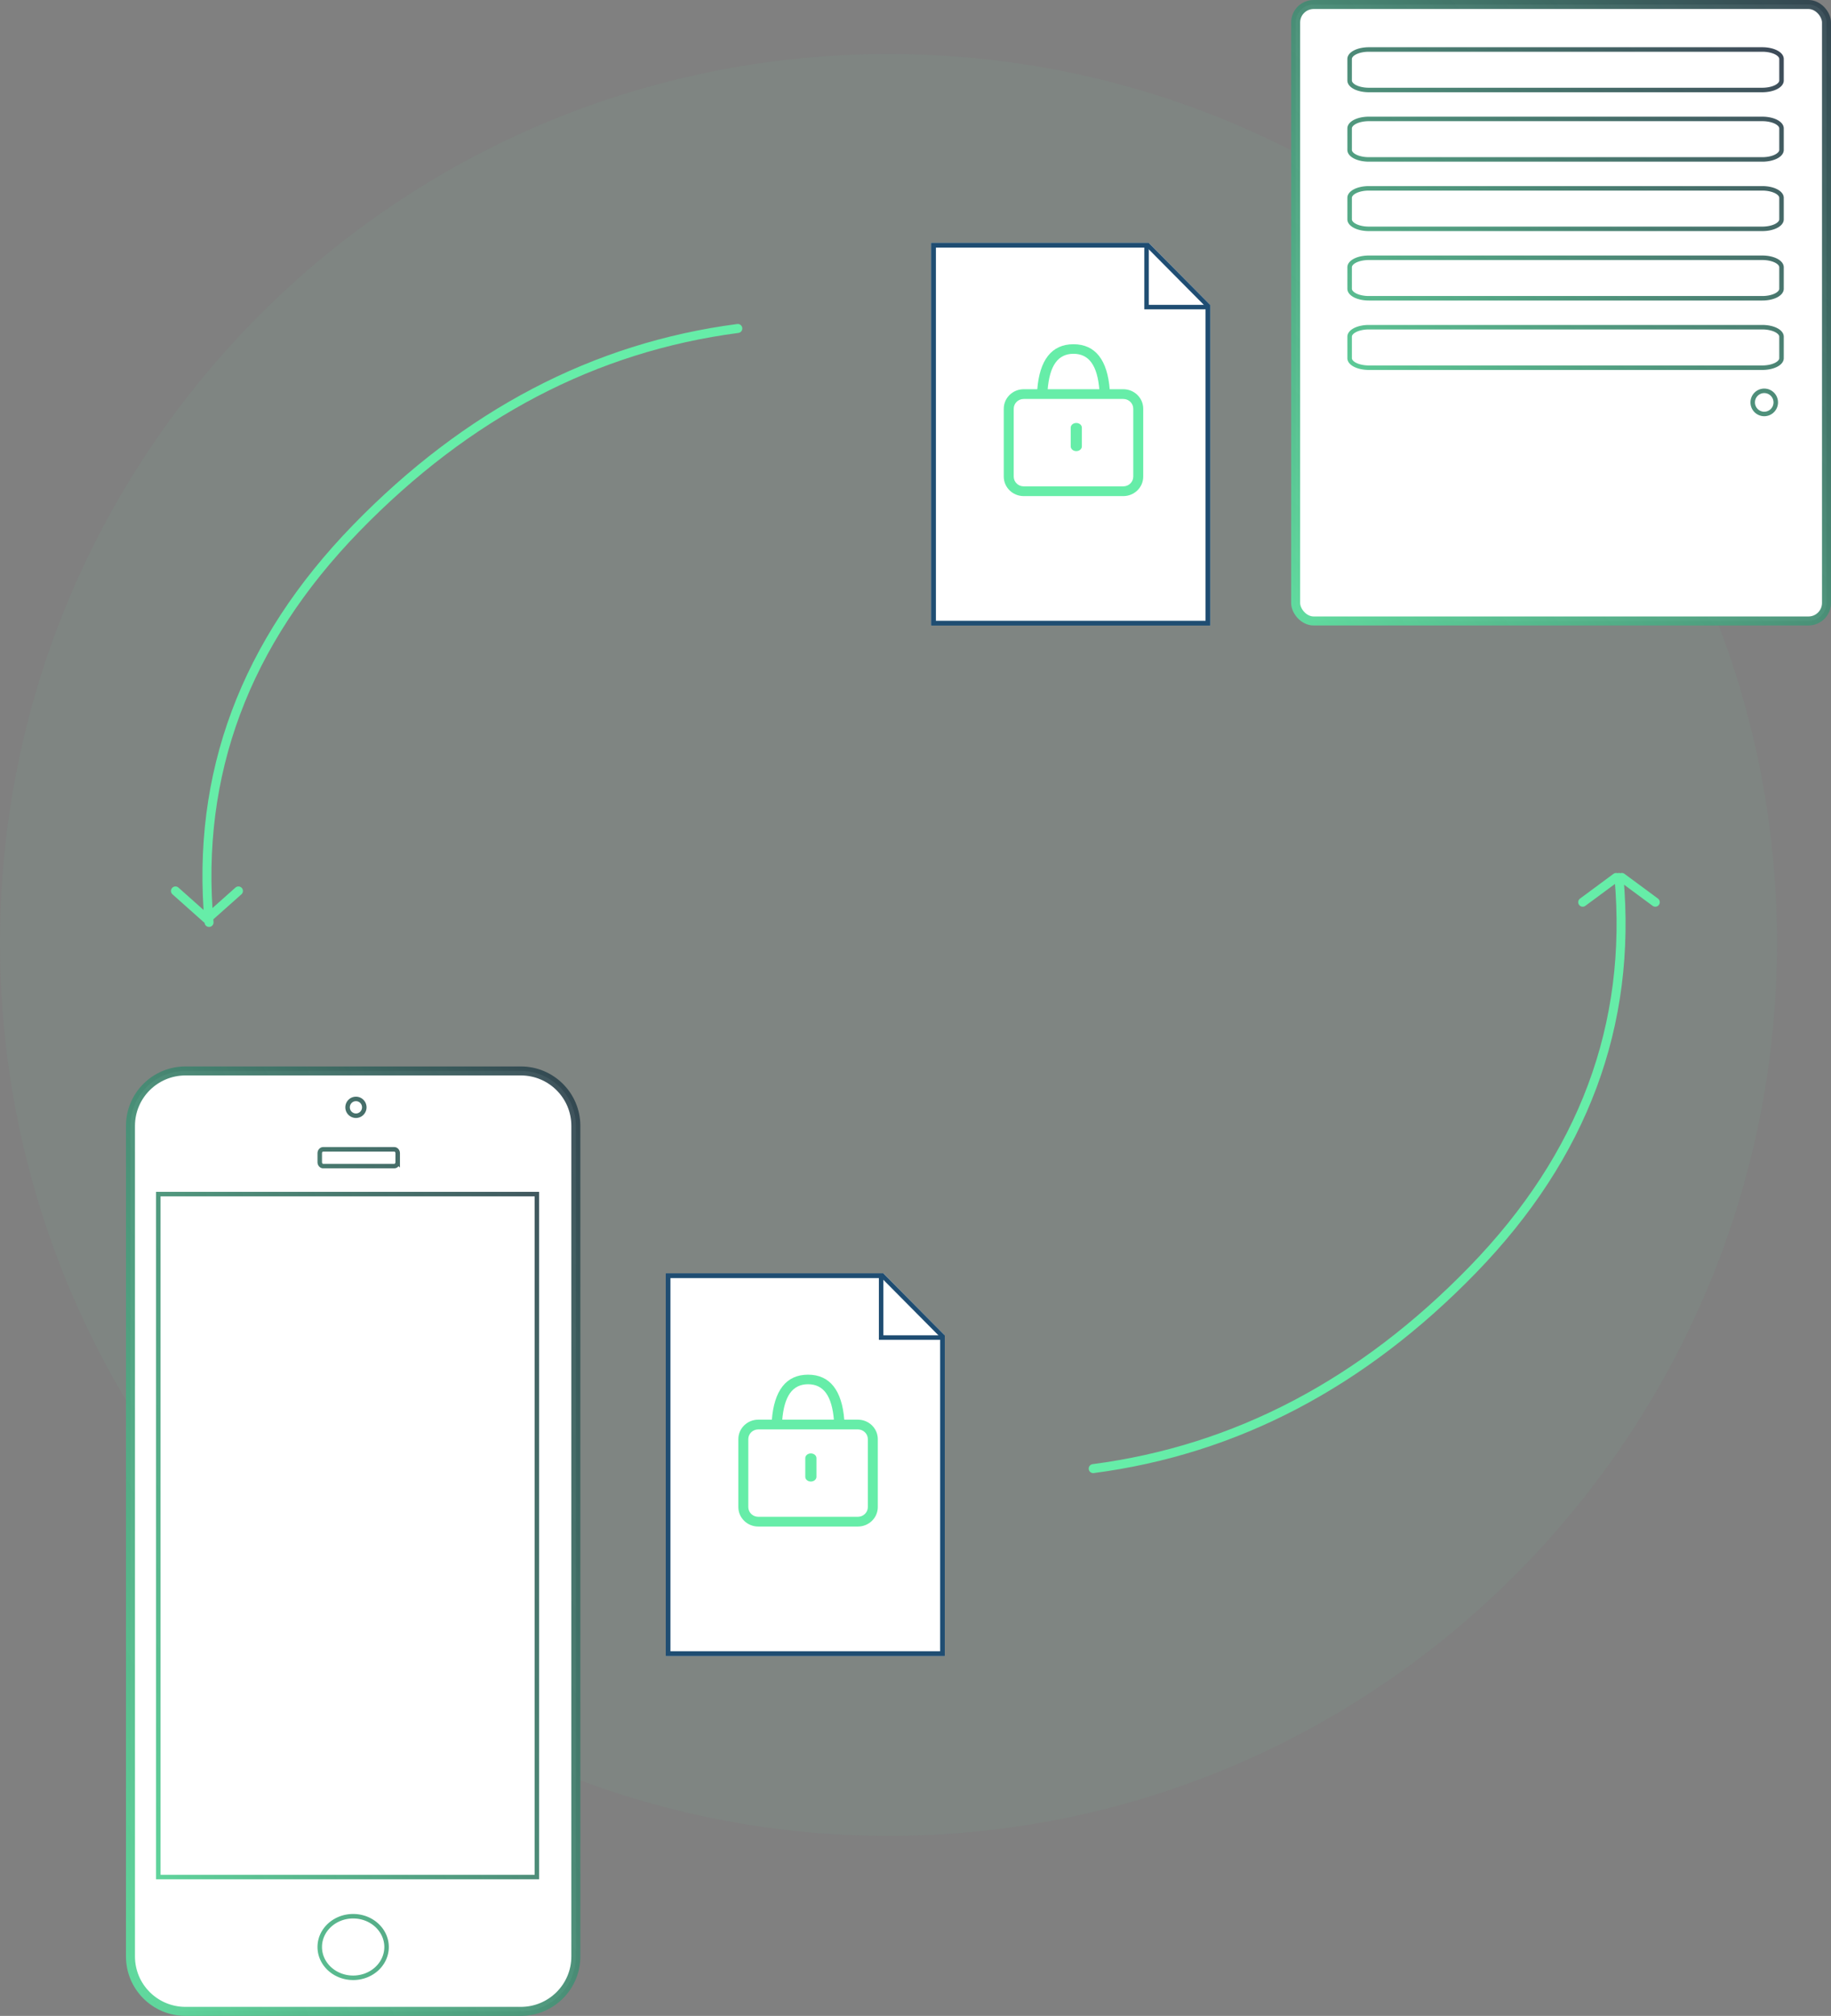 <svg xmlns="http://www.w3.org/2000/svg" xmlns:xlink="http://www.w3.org/1999/xlink" width="407" height="448" viewBox="0 0 407 448">
    <rect x="0" y="0" width="407" height="448" fill="#808080" stroke="none"/>
    <defs>
        <path id="a" d="M0 0h48.36l7.44 7.5 6.2 6.25V85H0z"/>
        <linearGradient id="b" x1="-8.46%" x2="107.535%" y1="113.654%" y2="-8.782%">
            <stop offset="0%" stop-color="#66EDA8"/>
            <stop offset="100%" stop-color="#273344" stop-opacity=".9"/>
        </linearGradient>
        <linearGradient id="c" x1="-10.181%" x2="103.547%" y1="120.668%" y2="0%">
            <stop offset="0%" stop-color="#66EDA8"/>
            <stop offset="100%" stop-color="#273344" stop-opacity=".9"/>
        </linearGradient>
        <path id="d" d="M0 0h48.36l7.44 7.5 6.2 6.25V85H0z"/>
    </defs>
    <g fill="none" fill-rule="evenodd">
        <path fill="#66EDA8" fill-opacity=".05" d="M197.5 408C306.576 408 395 318.576 395 209.5S306.576 12 197.5 12 0 100.424 0 209.5 88.424 408 197.5 408z"/>
        <g transform="translate(29 1)">
            <g transform="translate(119 282)">
                <use fill="#FFF" xlink:href="#a"/>
                <path stroke="#1F4D72" d="M.5.5v84h61V13.956L48.152.5H.5z"/>
            </g>
            <path stroke="#1F4D72" d="M119.5 282.5v84h61v-70.25h-13.64V282.5H119.5z"/>
            <g fill="#66EDA8" fill-rule="nonzero">
                <path d="M139.549 316.665c-1.223 0-2.215.969-2.215 2.164v15.092c0 1.195.992 2.164 2.215 2.164h22.142c1.223 0 2.215-.969 2.215-2.164v-15.092c0-1.195-.992-2.164-2.215-2.164H139.55zm0-2.165h22.142c2.446 0 4.429 1.938 4.429 4.33v15.09c0 2.392-1.983 4.33-4.429 4.33H139.55c-2.446 0-4.429-1.938-4.429-4.33v-15.09c0-2.392 1.983-4.33 4.429-4.33z"/>
                <path d="M144.86 314.76c.424-5.592 2.348-8.133 5.76-8.133s5.336 2.541 5.76 8.134c.044.586.594 1.027 1.229.986.634-.04 1.113-.549 1.068-1.135-.497-6.571-3.179-10.112-8.057-10.112s-7.56 3.54-8.057 10.112c-.045.586.434 1.094 1.068 1.135.635.041 1.185-.4 1.23-.986zM150 323.042v4.166c0 .576.555 1.042 1.24 1.042.685 0 1.24-.466 1.24-1.042v-4.166c0-.576-.555-1.042-1.24-1.042-.685 0-1.24.466-1.24 1.042z"/>
            </g>
            <g fill="#FFF" fill-rule="nonzero" stroke="url(#b)" transform="translate(0 237)">
                <path stroke-width="2" d="M99 196.796C99 203.536 93.524 209 86.768 209H12.232C5.476 209 0 203.537 0 196.796V12.204C0 5.464 5.476 0 12.232 0h74.536C93.524 0 99 5.463 99 12.204v184.592z"/>
                <path d="M6.188 27.369h84.15v151.774H6.188V27.369zM59.4 20.271c0 .486-.345.878-.77.878H42.845c-.426 0-.77-.393-.77-.878v-1.976c0-.486.345-.878.77-.878H58.63c.425 0 .77.392.77.878v1.976zM50.119 9.952a1.861 1.861 0 0 1-1.856-1.866c0-1.03.83-1.866 1.856-1.866 1.025 0 1.856.836 1.856 1.866 0 1.03-.831 1.866-1.856 1.866zM49.5 201.536c-4.1 0-7.425-3.064-7.425-6.843 0-3.778 3.324-6.842 7.425-6.842 4.1 0 7.425 3.064 7.425 6.842 0 3.78-3.324 6.843-7.425 6.843z"/>
            </g>
            <rect width="118" height="137" x="259" fill="#FFF" fill-rule="nonzero" stroke="url(#b)" stroke-width="2" rx="4"/>
            <path stroke="url(#c)" d="M367 16.882c0 1.173-1.91 2.118-4.264 2.118h-87.472c-2.358 0-4.264-.947-4.264-2.118v-4.764c0-1.173 1.91-2.118 4.264-2.118h87.472c2.354 0 4.264.947 4.264 2.118v4.764zm0 15.429c0 1.172-1.91 2.118-4.264 2.118h-87.472c-2.358 0-4.264-.948-4.264-2.118v-4.764c0-1.173 1.91-2.118 4.264-2.118h87.472c2.354 0 4.264.947 4.264 2.118v4.764zm0 15.428c0 1.173-1.91 2.118-4.264 2.118h-87.472c-2.358 0-4.264-.947-4.264-2.118v-4.764c0-1.172 1.91-2.118 4.264-2.118h87.472c2.354 0 4.264.947 4.264 2.118v4.764zm0 15.429c0 1.172-1.91 2.118-4.264 2.118h-87.472c-2.358 0-4.264-.948-4.264-2.118v-4.764c0-1.173 1.91-2.118 4.264-2.118h87.472c2.354 0 4.264.947 4.264 2.118v4.764zm0 15.428c0 1.173-1.91 2.118-4.264 2.118h-87.472c-2.358 0-4.264-.947-4.264-2.118v-4.764c0-1.172 1.91-2.118 4.264-2.118h87.472c2.354 0 4.264.948 4.264 2.118v4.764zM363.16 91a2.566 2.566 0 0 1-2.56-2.571 2.566 2.566 0 0 1 2.56-2.572 2.566 2.566 0 0 1 2.56 2.572A2.566 2.566 0 0 1 363.16 91z"/>
            <path stroke="#66EDA8" stroke-linecap="round" stroke-linejoin="round" stroke-width="2" d="M17.467 204c-2.933-32.948 7.96-62.142 32.683-87.583C74.872 90.977 103.155 76.171 135 72M16.946 203.185L10 197M17.054 203.185L24 197"/>
            <g stroke="#66EDA8" stroke-linecap="round" stroke-linejoin="round" stroke-width="2">
                <path d="M330.875 194c2.917 32.792-7.917 61.85-32.5 87.17S245.667 321.226 214 325.377M338.942 199.501L331.5 194M322.808 199.501L330.25 194"/>
            </g>
            <g>
                <g transform="translate(178 53)">
                    <use fill="#FFF" xlink:href="#d"/>
                    <path stroke="#1F4D72" d="M.5.5v84h61V13.956L48.152.5H.5z"/>
                </g>
                <path stroke="#1F4D72" d="M178.5 53.5v84h61V67.25h-13.64V53.5H178.5z"/>
                <g fill="#66EDA8" fill-rule="nonzero">
                    <path d="M198.549 87.665c-1.223 0-2.215.969-2.215 2.164v15.092c0 1.195.992 2.164 2.215 2.164h22.142c1.223 0 2.215-.969 2.215-2.164V89.829c0-1.195-.992-2.164-2.215-2.164H198.55zm0-2.165h22.142c2.446 0 4.429 1.938 4.429 4.33v15.09c0 2.392-1.983 4.33-4.429 4.33H198.55c-2.446 0-4.429-1.938-4.429-4.33V89.83c0-2.392 1.983-4.33 4.429-4.33z"/>
                    <path d="M203.86 85.76c.424-5.592 2.348-8.133 5.76-8.133s5.336 2.541 5.76 8.134c.044.586.594 1.027 1.229.986.634-.04 1.113-.549 1.068-1.135-.497-6.571-3.179-10.112-8.057-10.112s-7.56 3.54-8.057 10.112c-.045.586.434 1.094 1.068 1.135.635.041 1.185-.4 1.23-.986zM209 94.042v4.166c0 .576.555 1.042 1.24 1.042.685 0 1.24-.466 1.24-1.042v-4.166c0-.576-.555-1.042-1.24-1.042-.685 0-1.24.466-1.24 1.042z"/>
                </g>
            </g>
        </g>
    </g>
</svg>
